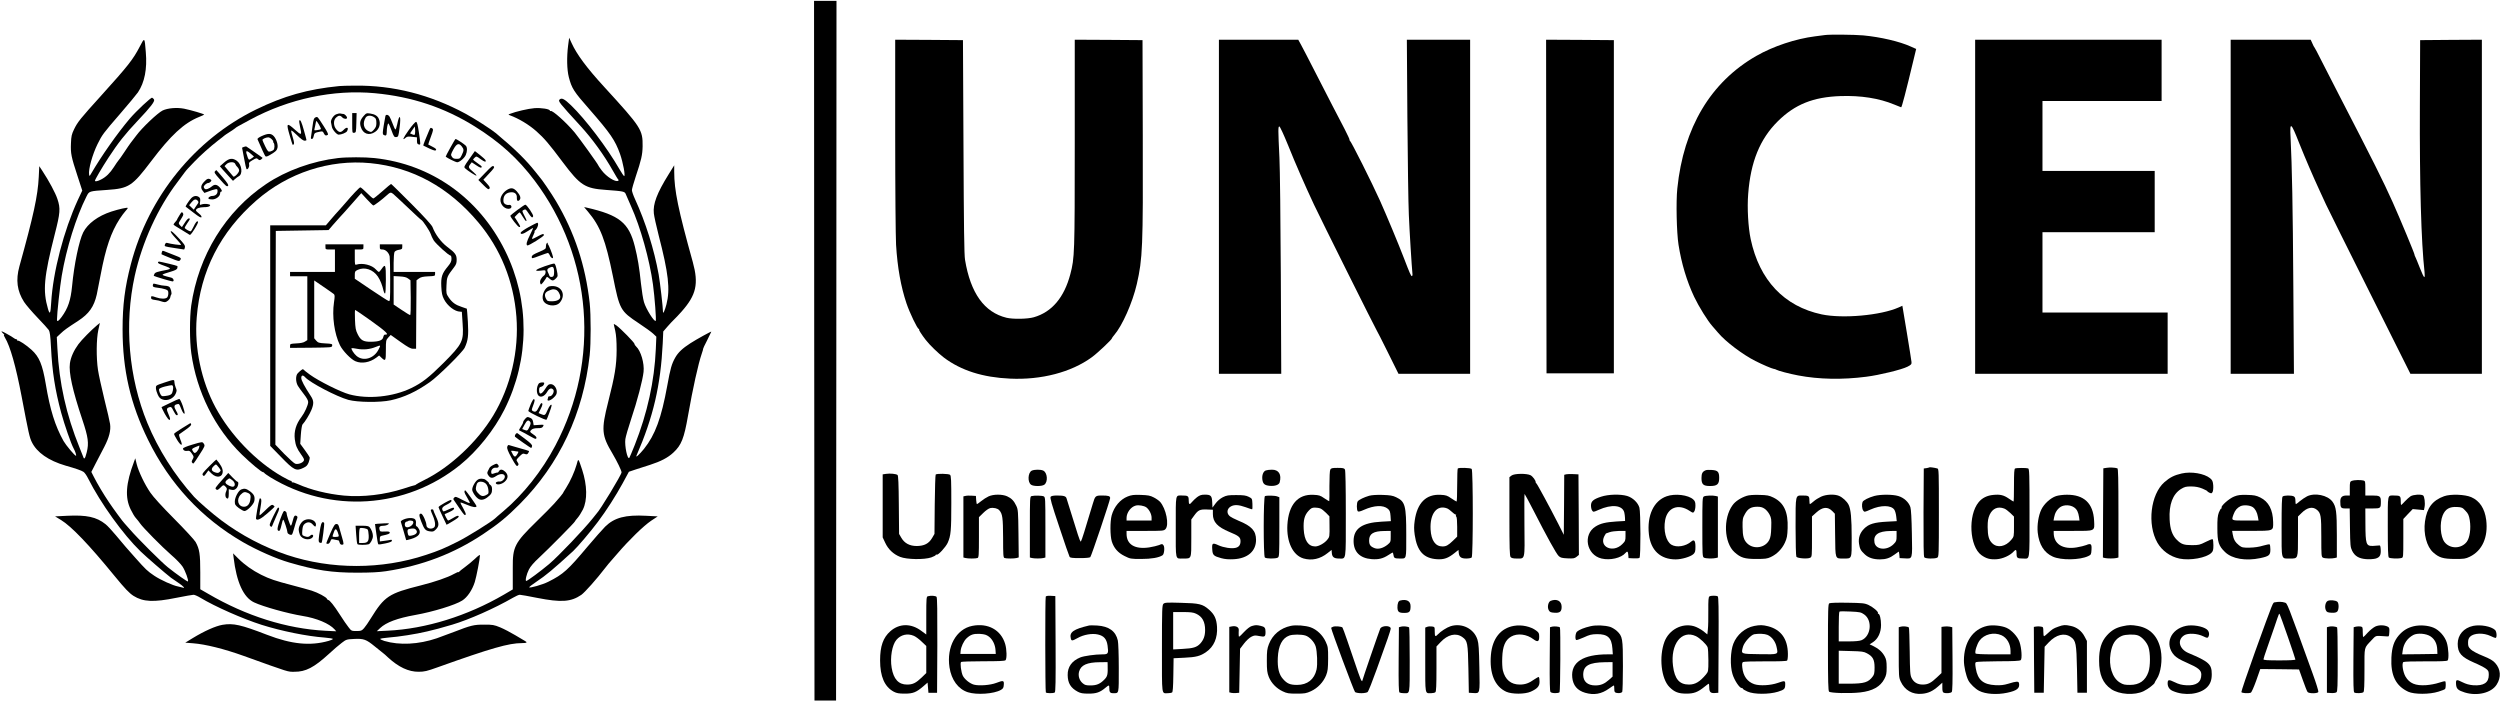 <?xml version="1.0" standalone="no"?>
<!DOCTYPE svg PUBLIC "-//W3C//DTD SVG 20010904//EN"
 "http://www.w3.org/TR/2001/REC-SVG-20010904/DTD/svg10.dtd">
<svg version="1.0" xmlns="http://www.w3.org/2000/svg"
 width="2896pt" height="812pt" viewBox="0 0 2896 812"
 preserveAspectRatio="xMidYMid meet">

<g transform="translate(0,812) scale(0.1,-0.1)"
fill="#000000" stroke="none">
<path d="M9432 4058 l3 -4053 125 0 125 0 3 4053 2 4052 -130 0 -130 0 2
-4052z"/>
<path d="M21140 7714 c-14 -2 -65 -9 -115 -15 -222 -28 -483 -114 -680 -227
-529 -303 -843 -830 -915 -1536 -16 -151 -8 -512 14 -651 35 -221 96 -422 181
-603 55 -115 157 -280 213 -342 16 -19 45 -53 64 -74 87 -104 289 -256 433
-328 85 -43 188 -87 212 -91 10 -1 23 -5 28 -9 21 -13 154 -48 255 -67 241
-46 514 -51 790 -15 151 19 409 82 476 116 43 22 49 29 47 54 -1 16 -26 169
-54 340 l-52 312 -42 -19 c-209 -93 -649 -132 -892 -81 -436 93 -722 396 -823
872 -29 137 -42 362 -29 522 28 373 136 638 343 843 198 196 410 281 726 292
235 8 447 -25 623 -98 40 -16 76 -31 80 -32 7 -2 54 175 144 552 l30 124 -63
28 c-127 58 -349 110 -550 129 -102 9 -387 12 -444 4z"/>
<path d="M6581 7593 c-17 -137 -14 -278 8 -366 34 -130 56 -166 237 -371 246
-282 299 -359 357 -521 34 -97 64 -255 47 -255 -4 0 -30 37 -56 83 -142 247
-391 575 -560 738 -77 74 -108 89 -132 66 -19 -19 -9 -32 244 -308 135 -147
272 -336 375 -519 29 -52 57 -98 62 -101 5 -4 4 -10 -2 -13 -31 -19 -135 46
-190 119 -23 30 -41 57 -41 60 0 10 -221 317 -273 380 -96 115 -259 261 -278
249 -5 -3 -9 -1 -9 4 0 19 -101 35 -179 29 -69 -5 -219 -40 -281 -65 -24 -9
-24 -10 -5 -17 104 -38 221 -108 309 -186 92 -82 145 -144 306 -359 202 -269
256 -303 500 -320 204 -15 217 -18 229 -49 5 -14 33 -77 61 -140 109 -241 214
-616 254 -906 20 -147 40 -414 32 -422 -16 -16 -113 138 -136 217 -11 36 -26
133 -35 215 -19 184 -38 299 -71 430 -69 275 -179 363 -558 450 l-30 6 45 -53
c144 -171 203 -326 289 -748 78 -389 85 -402 300 -545 71 -47 146 -101 166
-120 l37 -35 -6 -143 c-16 -371 -98 -743 -244 -1112 -31 -77 -59 -144 -63
-149 -22 -24 -56 139 -46 217 4 29 34 133 67 232 71 211 134 452 144 547 11
99 -32 245 -86 294 -10 9 -19 23 -19 30 0 15 -160 178 -208 213 -18 12 -32 20
-32 17 0 -2 7 -38 17 -78 11 -51 16 -117 16 -223 -1 -180 -20 -294 -98 -602
-82 -323 -76 -386 51 -599 54 -92 104 -195 104 -216 0 -27 -252 -443 -290
-478 -3 -3 -23 -27 -44 -55 -101 -127 -396 -437 -506 -530 -94 -79 -250 -195
-264 -195 -15 0 3 79 31 133 17 34 57 81 117 136 111 103 416 411 416 421 0 3
14 22 31 41 16 18 44 62 61 96 54 109 50 283 -8 460 -47 141 -44 138 -65 59
-24 -83 -73 -192 -122 -269 -20 -31 -37 -59 -37 -62 -1 -5 -39 -50 -100 -119
-25 -28 -120 -125 -212 -214 -246 -241 -270 -287 -268 -527 1 -77 1 -165 0
-197 l0 -56 -102 -60 c-426 -248 -906 -397 -1348 -418 l-125 -6 38 36 c71 67
201 115 407 152 204 36 465 116 544 167 60 38 116 121 146 215 19 61 60 272
60 310 0 9 -22 -6 -57 -40 -32 -30 -85 -74 -118 -98 -33 -24 -63 -48 -67 -54
-4 -6 -8 -8 -8 -3 0 4 -24 -7 -54 -23 -67 -38 -220 -91 -380 -131 -374 -94
-421 -125 -581 -383 -26 -44 -62 -94 -78 -113 -27 -30 -34 -33 -87 -33 -57 0
-60 1 -92 43 -19 23 -64 89 -101 147 -67 105 -119 170 -136 170 -5 0 -11 6
-14 14 -8 19 -102 70 -177 94 -36 11 -137 39 -225 62 -199 52 -259 72 -360
122 -101 51 -192 115 -267 190 l-58 58 6 -48 c34 -286 114 -462 237 -520 106
-50 391 -129 561 -157 164 -26 311 -88 372 -156 l19 -22 -125 6 c-450 24 -918
171 -1358 428 l-92 53 0 196 c0 212 -9 270 -54 351 -14 25 -125 145 -249 270
-139 140 -242 253 -275 302 -67 97 -137 245 -159 332 l-16 66 -14 -38 c-96
-255 -107 -416 -39 -555 19 -40 47 -87 63 -103 15 -17 36 -43 45 -57 30 -46
258 -277 361 -366 54 -46 113 -107 132 -136 31 -47 73 -162 62 -172 -5 -5
-133 85 -232 164 -74 59 -348 332 -443 442 -31 36 -59 67 -62 70 -13 11 -130
170 -177 241 -63 93 -135 214 -175 293 l-30 59 49 96 c28 53 73 141 102 196
56 109 77 190 66 264 -3 25 -33 154 -66 286 -32 132 -66 285 -74 340 -21 140
-19 359 4 462 l18 82 -31 -25 c-65 -54 -181 -171 -218 -222 -53 -72 -88 -150
-98 -220 -15 -109 29 -310 145 -657 67 -200 76 -269 50 -374 -9 -39 -21 -71
-26 -71 -5 0 -9 1 -9 3 0 2 -22 57 -49 123 -153 377 -236 747 -256 1149 l-7
130 44 41 c43 41 71 61 205 148 124 81 182 163 214 304 6 26 26 129 45 229 59
313 120 492 221 648 22 33 51 73 66 89 15 16 27 32 27 37 0 9 -100 -13 -190
-42 -154 -50 -274 -139 -326 -241 -48 -96 -105 -369 -129 -623 -16 -164 -47
-256 -121 -357 -37 -50 -54 -60 -54 -30 0 68 35 390 55 506 54 320 166 680
286 918 33 65 25 63 241 78 251 17 291 44 509 332 227 300 379 442 555 513 30
12 57 24 59 27 7 6 -153 53 -233 69 -85 16 -188 7 -248 -21 -57 -28 -238 -199
-305 -290 -27 -36 -56 -74 -65 -85 -9 -11 -41 -58 -72 -105 -31 -47 -62 -91
-70 -99 -7 -8 -31 -42 -53 -77 -45 -70 -90 -114 -149 -144 -38 -20 -70 -26
-70 -14 0 13 78 147 157 268 111 170 193 274 336 425 157 166 204 228 191 249
-6 9 -15 17 -22 20 -14 4 -181 -152 -259 -243 -141 -166 -329 -433 -447 -636
-19 -33 -20 -33 -24 -10 -9 59 38 230 98 352 53 107 65 124 261 350 96 111
189 223 207 249 77 115 108 270 91 466 -14 175 -13 174 -70 64 -78 -150 -133
-220 -450 -571 -238 -263 -270 -302 -311 -387 -28 -58 -33 -80 -36 -163 -5
-117 3 -155 75 -375 l56 -172 -51 -108 c-164 -357 -288 -834 -309 -1189 -7
-129 -16 -146 -37 -74 -62 213 -48 369 79 868 63 246 67 296 30 406 -23 70
-97 208 -174 325 l-36 55 -6 -125 c-11 -220 -60 -444 -224 -1035 -44 -159 -27
-286 54 -413 22 -34 92 -115 155 -181 62 -65 122 -130 131 -144 13 -21 19 -65
26 -204 14 -280 47 -491 118 -755 37 -136 115 -361 143 -411 20 -35 36 -87 28
-87 -14 0 -116 122 -144 171 -98 176 -156 361 -206 661 -38 225 -75 314 -164
395 -61 56 -151 115 -160 106 -3 -4 -6 -1 -6 5 0 7 -5 12 -12 12 -6 0 -19 6
-27 13 -9 8 -47 31 -86 52 -49 27 -65 33 -55 19 8 -10 20 -22 25 -26 6 -4 6
-8 2 -8 -5 0 0 -15 11 -32 60 -99 126 -331 192 -678 82 -432 92 -476 118 -530
59 -122 194 -216 392 -274 123 -35 182 -56 207 -72 13 -8 37 -42 54 -77 144
-286 406 -650 608 -845 67 -65 286 -254 352 -305 13 -10 52 -37 86 -59 57 -38
84 -68 49 -55 -8 3 -32 9 -53 13 -58 10 -204 76 -275 124 -82 55 -100 73 -222
210 -111 125 -107 120 -225 261 -44 53 -98 111 -119 127 -105 84 -219 108
-445 97 l-139 -7 69 -42 c120 -73 325 -287 619 -647 122 -149 171 -200 221
-232 112 -70 232 -76 497 -22 96 19 186 35 198 35 13 0 49 -16 80 -35 171
-103 491 -244 708 -313 227 -72 526 -133 733 -148 48 -4 90 -11 93 -15 2 -5
-19 -15 -48 -23 -213 -61 -429 -40 -714 70 -303 117 -391 137 -516 116 -81
-14 -211 -72 -347 -155 l-85 -52 90 -7 c143 -11 358 -64 589 -147 542 -195
505 -183 585 -183 131 -1 227 49 400 207 52 48 119 106 149 128 51 39 56 41
141 45 113 6 142 -5 241 -86 45 -37 88 -71 96 -77 8 -5 35 -29 60 -53 120
-110 236 -165 353 -164 65 0 95 7 220 52 621 222 824 280 976 280 56 0 68 8
35 25 -11 6 -62 36 -113 67 -52 31 -130 72 -173 90 -73 30 -89 32 -185 32
-119 1 -157 -9 -350 -84 -69 -26 -159 -60 -200 -74 -211 -72 -433 -83 -608
-31 -29 9 -50 20 -48 24 3 4 45 11 93 15 121 9 321 40 450 71 97 23 144 35
293 79 194 58 488 188 703 312 32 19 67 34 78 34 11 0 102 -16 201 -36 280
-55 392 -47 512 35 40 28 178 183 276 311 19 25 37 47 40 50 3 3 48 55 100
115 137 160 305 323 392 382 l77 51 -133 7 c-241 13 -369 -21 -476 -126 -30
-30 -121 -133 -202 -229 -230 -274 -282 -322 -456 -409 -66 -34 -222 -78 -222
-64 1 5 37 33 82 63 115 77 186 136 426 355 51 47 203 226 288 340 98 130 207
301 286 445 l73 135 80 27 c44 14 118 39 165 53 124 40 207 83 270 142 93 86
124 163 170 428 55 313 118 599 159 718 11 31 18 57 16 57 -2 0 18 44 46 97
27 54 49 99 49 101 0 6 -174 -90 -242 -134 -92 -59 -143 -107 -177 -168 -40
-71 -56 -126 -91 -321 -69 -379 -140 -572 -270 -735 -54 -66 -100 -108 -87
-78 195 448 280 814 304 1301 l6 137 50 58 c27 31 62 68 77 82 15 14 53 54 85
90 171 193 200 321 130 575 -169 608 -215 830 -215 1045 l0 75 -65 -105 c-135
-217 -183 -344 -171 -452 3 -32 28 -145 55 -251 115 -444 136 -628 91 -803
-18 -69 -40 -118 -40 -88 0 51 -34 343 -50 434 -52 289 -152 608 -274 873 -20
43 -36 90 -36 104 0 14 20 85 44 157 65 194 78 251 80 351 2 192 -15 218 -443
686 -203 221 -321 380 -380 511 l-28 61 -12 -90z"/>
<path d="M10370 6558 c0 -634 5 -1175 10 -1273 16 -265 56 -487 121 -680 36
-107 126 -295 142 -295 5 0 7 -3 4 -7 -6 -5 30 -60 77 -121 45 -58 144 -154
210 -204 199 -150 451 -230 766 -244 363 -17 710 74 948 248 64 46 232 205
232 218 0 4 11 20 25 36 95 109 214 377 264 594 67 294 73 422 69 1715 l-3
1110 -392 3 -393 2 0 -1198 c0 -1281 -2 -1330 -51 -1517 -71 -271 -214 -440
-423 -500 -73 -21 -240 -24 -316 -6 -258 63 -417 284 -481 671 -10 56 -14 394
-18 1310 l-6 1235 -392 3 -393 2 0 -1102z"/>
<path d="M14120 5725 l0 -1935 361 0 361 0 -5 1148 c-3 631 -10 1240 -16 1353
-16 335 -16 364 -1 364 7 0 49 -90 100 -215 91 -227 196 -465 301 -690 76
-162 720 -1453 728 -1460 3 -3 61 -116 128 -252 l123 -248 415 0 415 0 0 1935
0 1935 -367 0 -366 0 6 -897 c4 -494 11 -1004 17 -1133 8 -191 33 -595 42
-685 2 -11 -2 -21 -6 -23 -10 -4 -26 33 -91 203 -66 172 -200 493 -279 670
-95 211 -334 687 -350 697 -6 4 -7 8 -3 8 4 0 -21 55 -56 123 -82 156 -192
369 -347 672 -67 132 -138 268 -157 303 l-34 62 -459 0 -460 0 0 -1935z"/>
<path d="M17912 5728 l3 -1933 390 0 390 0 0 1930 0 1930 -393 3 -392 2 2
-1932z"/>
<path d="M22880 5725 l0 -1935 1115 0 1115 0 0 355 0 355 -725 0 -725 0 0 465
0 465 650 0 650 0 0 355 0 355 -650 0 -650 0 0 405 0 405 690 0 690 0 0 355 0
355 -1080 0 -1080 0 0 -1935z"/>
<path d="M25840 5725 l0 -1935 367 0 366 0 -7 1012 c-6 931 -15 1378 -32 1726
-10 187 3 180 99 -64 76 -190 160 -384 236 -549 21 -44 55 -118 76 -165 22
-47 250 -507 508 -1022 l469 -938 414 0 414 0 0 1935 0 1935 -357 -2 -358 -3
-3 -755 c-4 -911 15 -1584 54 -1932 4 -37 3 -58 -4 -58 -5 0 -28 48 -51 108
-23 59 -46 115 -51 124 -6 10 -10 22 -10 27 0 15 -166 413 -252 606 -115 256
-226 477 -623 1245 -78 151 -173 336 -210 410 -37 74 -70 137 -74 140 -4 3
-15 24 -25 48 l-19 42 -464 0 -463 0 0 -1935z"/>
<path d="M3930 7123 c-366 -36 -643 -115 -965 -272 -709 -347 -1246 -1011
-1449 -1791 -70 -268 -96 -474 -96 -755 0 -470 91 -865 295 -1280 251 -511
619 -907 1099 -1185 167 -96 385 -192 536 -236 312 -91 493 -118 785 -118 156
0 254 5 335 17 419 63 789 204 1130 432 174 116 275 199 420 345 461 464 736
1049 811 1725 15 138 15 467 0 605 -49 436 -175 817 -391 1181 -50 85 -171
262 -190 279 -3 3 -23 28 -44 55 -114 144 -232 260 -461 452 -53 44 -247 169
-351 225 -410 222 -839 331 -1283 326 -80 0 -162 -3 -181 -5z m415 -83 c426
-40 803 -165 1157 -386 288 -180 498 -370 691 -626 669 -889 763 -2079 241
-3068 -156 -296 -371 -567 -604 -763 -47 -40 -91 -77 -97 -84 -42 -39 -318
-211 -428 -266 -162 -81 -219 -105 -370 -155 -514 -171 -1097 -171 -1608 -1
-271 91 -532 228 -763 401 -96 71 -269 221 -316 273 -229 255 -417 553 -541
855 -217 529 -269 1144 -146 1705 86 389 267 787 496 1087 35 46 71 94 80 108
10 14 27 34 38 46 11 11 45 47 76 80 69 72 181 173 274 245 39 29 72 56 75 59
3 3 29 21 58 39 30 19 59 39 66 45 14 13 19 16 175 100 449 242 962 351 1446
306z"/>
<path d="M3892 6795 c-33 -15 -66 -70 -57 -97 2 -7 6 -27 9 -45 4 -32 56 -93
79 -93 32 0 88 23 97 40 24 45 -2 55 -40 15 -31 -33 -53 -32 -84 6 -35 41 -36
106 -3 137 29 27 49 28 71 3 19 -21 56 -24 56 -5 0 16 -28 44 -43 44 -7 0 -21
2 -32 5 -11 3 -35 -2 -53 -10z"/>
<path d="M4080 6694 c0 -114 0 -115 23 -112 21 3 22 7 25 116 l3 112 -26 0
-25 0 0 -116z"/>
<path d="M4212 6776 c-39 -45 -48 -77 -33 -125 24 -82 96 -107 166 -59 51 34
68 97 43 152 -15 34 -46 53 -100 61 -42 6 -46 5 -76 -29z m111 -7 c31 -17 37
-28 37 -76 0 -33 -7 -50 -29 -75 -27 -30 -30 -31 -60 -18 -59 24 -74 95 -35
158 16 24 52 29 87 11z"/>
<path d="M4465 6778 c-2 -7 -11 -58 -20 -112 -13 -81 -14 -101 -3 -107 27 -18
38 -9 38 30 0 47 10 101 19 101 4 0 20 -36 36 -80 27 -74 32 -80 55 -78 24 3
26 8 39 110 19 142 -2 169 -28 37 -7 -33 -16 -59 -20 -59 -5 0 -19 28 -31 63
-13 34 -29 72 -37 85 -15 24 -41 29 -48 10z"/>
<path d="M3654 6760 c-17 -7 -23 -22 -33 -97 -6 -48 -14 -103 -17 -120 -5 -25
-3 -33 9 -33 9 0 17 13 21 34 7 35 12 39 73 51 29 6 34 3 44 -19 13 -27 25
-31 46 -18 9 6 -5 35 -48 102 -74 115 -69 110 -95 100z m42 -85 c14 -25 24
-48 21 -51 -2 -3 -21 -8 -42 -11 -33 -5 -37 -4 -32 13 3 10 8 36 12 57 3 20 8
37 10 37 2 0 16 -20 31 -45z"/>
<path d="M3467 6723 c-3 -5 1 -37 9 -72 23 -100 18 -103 -60 -33 -95 86 -103
77 -60 -67 36 -123 33 -116 46 -103 8 8 5 30 -11 82 -13 39 -20 74 -17 78 4 3
35 -22 69 -56 39 -39 71 -62 85 -62 12 0 22 3 22 8 0 4 -13 54 -29 110 -28
101 -43 133 -54 115z"/>
<path d="M4733 6610 c-65 -91 -79 -126 -32 -84 15 13 30 15 74 9 l55 -6 0 -39
c0 -29 4 -39 20 -43 24 -6 24 -9 2 143 -13 85 -21 116 -32 118 -9 1 -43 -36
-87 -98z m75 -34 c-3 -22 -5 -23 -31 -13 l-27 12 27 40 28 40 3 -27 c2 -16 2
-39 0 -52z"/>
<path d="M4973 6613 c-35 -80 -73 -177 -70 -179 2 -2 34 -17 72 -35 54 -24 70
-28 76 -17 6 9 -5 20 -39 37 -26 13 -49 25 -51 27 -1 1 12 42 30 89 27 72 30
88 18 96 -21 13 -23 12 -36 -18z"/>
<path d="M3032 6544 c-33 -15 -52 -29 -49 -37 40 -93 82 -185 90 -195 8 -10
20 -7 56 14 62 36 78 51 85 80 9 35 -10 98 -40 134 -32 37 -67 38 -142 4z
m118 -39 c13 -14 20 -25 15 -25 -5 0 -4 -5 3 -12 16 -16 15 -73 -1 -86 -6 -6
-23 -13 -37 -17 -23 -5 -28 0 -58 60 -17 36 -32 69 -32 74 0 11 40 29 66 30
11 1 31 -10 44 -24z"/>
<path d="M5216 6408 c-31 -56 -55 -102 -53 -103 18 -16 118 -65 132 -65 28 0
86 49 101 86 17 41 18 84 1 105 -12 15 -108 79 -120 79 -3 0 -30 -46 -61 -102z
m133 16 c26 -33 26 -47 0 -101 -19 -40 -24 -43 -60 -43 -30 0 -42 5 -54 24
-15 22 -14 27 17 85 38 69 63 78 97 35z"/>
<path d="M2824 6418 l-20 -9 23 -121 c12 -67 25 -123 28 -126 13 -13 36 24 31
49 -5 24 0 31 40 54 42 25 47 25 63 11 15 -14 20 -14 37 -2 10 8 17 16 14 19
-6 6 -172 121 -185 129 -5 3 -19 1 -31 -4z m82 -80 l36 -32 -24 -18 c-31 -23
-37 -23 -48 7 -31 82 -22 94 36 43z"/>
<path d="M5436 6278 c-61 -86 -64 -93 -48 -108 31 -29 126 -90 131 -84 4 3
-15 24 -41 46 -53 44 -56 52 -30 86 l17 22 51 -34 c47 -32 64 -36 64 -16 0 4
-22 22 -50 41 -27 19 -50 37 -50 40 0 3 9 14 20 24 18 17 21 16 68 -19 47 -34
66 -38 56 -11 -3 7 -32 34 -64 59 l-59 46 -65 -92z"/>
<path d="M3916 6289 c-293 -34 -603 -145 -833 -301 -470 -315 -785 -828 -868
-1409 -19 -138 -19 -408 1 -550 62 -448 272 -868 586 -1175 105 -102 228 -204
246 -204 6 0 12 -4 14 -9 2 -5 33 -27 70 -50 693 -422 1569 -365 2198 143 198
160 396 407 514 643 293 585 295 1259 6 1841 -303 610 -854 1000 -1512 1071
-110 12 -319 12 -422 0z m375 -59 c487 -48 907 -278 1249 -685 259 -308 410
-682 442 -1092 31 -396 -66 -810 -268 -1146 -183 -303 -497 -598 -794 -745
-52 -26 -98 -51 -101 -55 -3 -5 -10 -8 -15 -8 -5 0 -63 -17 -129 -39 -220 -71
-473 -101 -689 -81 -192 18 -388 67 -533 132 -34 15 -64 25 -67 22 -3 -4 -6
-1 -6 5 0 7 -5 12 -11 12 -7 0 -52 23 -102 51 -302 173 -598 480 -770 799
-165 306 -247 693 -218 1043 43 539 273 989 690 1354 367 321 850 479 1322
433z"/>
<path d="M4430 5905 c-52 -46 -100 -84 -105 -84 -6 -1 -40 28 -75 64 -35 36
-70 65 -76 65 -10 0 -93 -87 -175 -184 -13 -15 -43 -49 -66 -75 -24 -25 -69
-76 -100 -113 l-58 -68 -322 0 -323 0 0 -1277 0 -1278 124 -127 c152 -157 177
-169 262 -127 34 16 46 29 60 64 9 24 14 51 11 58 -3 8 -29 46 -57 85 l-52 71
7 106 c4 58 13 111 19 118 28 28 82 116 103 167 30 73 29 108 -6 161 -75 114
-111 183 -111 210 0 34 19 38 45 9 58 -64 364 -224 500 -262 107 -29 367 -32
491 -5 155 34 295 99 454 211 97 68 378 346 403 398 39 83 46 140 37 299 -5
83 -11 152 -12 153 -2 1 -28 9 -58 20 -74 24 -111 51 -150 107 -31 46 -32 49
-28 141 4 99 6 105 88 212 24 31 30 49 30 86 0 58 -16 80 -110 151 -71 54
-138 144 -170 229 -9 23 -93 116 -244 268 -127 127 -233 232 -236 231 -3 0
-48 -38 -100 -84z m122 -29 c10 -7 85 -78 169 -157 83 -79 155 -146 160 -147
16 -6 96 -126 108 -162 6 -19 21 -52 34 -73 25 -41 174 -176 195 -177 7 0 12
-14 12 -38 0 -29 -9 -48 -41 -87 -69 -83 -82 -123 -77 -234 4 -77 10 -106 31
-147 39 -77 126 -144 187 -144 11 0 20 -1 20 -2 1 -2 5 -63 9 -137 14 -204 0
-233 -223 -457 -166 -166 -249 -230 -371 -289 -213 -103 -501 -132 -719 -73
-100 27 -354 154 -456 228 -41 30 -76 58 -78 62 -3 7 -31 -13 -63 -46 -26 -27
-25 -101 2 -146 12 -19 43 -63 70 -97 32 -41 49 -72 49 -90 0 -34 -41 -125
-78 -173 -63 -82 -88 -168 -77 -258 9 -72 24 -108 74 -178 33 -46 38 -59 29
-73 -16 -26 -70 -43 -99 -32 -13 5 -70 56 -127 114 l-102 106 2 1238 3 1238
306 5 305 5 47 55 c26 30 62 71 80 90 19 19 83 91 143 159 l109 124 66 -72
c36 -39 69 -71 74 -71 11 0 102 69 151 114 43 39 51 42 76 22z"/>
<path d="M3770 5260 c0 -30 1 -30 55 -30 l55 0 0 -130 0 -130 -260 0 -260 0 0
-25 0 -25 100 0 100 0 0 -370 0 -370 -27 -17 c-17 -12 -52 -19 -100 -21 -69
-4 -73 -5 -73 -28 l0 -24 243 2 c238 3 242 3 245 24 3 20 -2 22 -79 26 -74 4
-85 8 -106 32 l-23 27 0 335 0 335 107 -73 c59 -40 114 -79 121 -85 11 -10 11
-28 1 -95 -24 -163 4 -363 69 -497 31 -64 128 -165 180 -186 72 -31 166 -14
240 41 l34 26 27 -26 c47 -45 51 -37 51 88 0 112 1 116 28 146 l28 30 112 -80
c89 -63 120 -80 147 -80 l35 0 2 396 3 397 28 21 c22 16 47 22 108 25 76 3 79
4 79 27 l0 24 -240 0 -240 0 0 106 c0 58 5 114 10 125 7 11 26 21 50 25 36 6
40 10 40 35 l0 29 -130 0 -130 0 0 -30 c0 -27 3 -30 30 -30 37 0 75 -37 84
-81 3 -18 6 -142 6 -276 0 -229 -1 -245 -17 -240 -10 2 -102 62 -205 131
l-188 127 0 43 c0 40 3 45 34 60 79 37 177 5 233 -77 29 -43 52 -102 67 -169
4 -16 11 -28 16 -28 6 0 10 62 10 160 0 175 -5 189 -49 125 -13 -19 -27 -35
-32 -35 -5 0 -21 13 -35 29 -45 51 -154 78 -224 56 -19 -6 -20 -1 -20 84 l0
91 50 0 c49 0 50 1 50 30 l0 30 -220 0 -220 0 0 -30z m957 -366 l28 -21 3
-202 c1 -118 -1 -201 -7 -201 -5 0 -50 27 -100 61 l-91 61 0 165 0 165 70 -4
c50 -3 77 -9 97 -24z m-422 -495 c169 -121 208 -159 157 -155 -11 1 -18 -9
-22 -28 -7 -38 -50 -54 -143 -55 -88 -1 -119 17 -154 88 -23 46 -27 70 -31
168 -3 62 -1 113 2 113 4 0 90 -59 191 -131z m80 -328 c-53 -105 -176 -141
-255 -74 -31 26 -66 81 -57 90 3 2 32 -1 66 -8 69 -13 145 -6 211 21 63 25 63
25 35 -29z"/>
<path d="M2596 6237 l-49 -43 34 -40 c19 -21 53 -59 76 -84 l42 -45 23 21 c13
12 33 26 44 32 49 25 36 134 -20 177 -50 38 -91 34 -150 -18z m129 -16 c3 -10
14 -26 25 -36 11 -10 20 -28 20 -40 0 -26 -56 -83 -68 -69 -5 5 -29 34 -55 65
l-46 55 22 22 c28 29 93 31 102 3z"/>
<path d="M5623 6120 l-82 -85 58 -58 c49 -49 60 -55 70 -43 10 12 5 23 -29 60
l-41 44 67 72 c56 59 65 73 53 83 -12 11 -28 -2 -96 -73z"/>
<path d="M2490 6135 c-10 -12 -2 -26 49 -83 79 -90 89 -98 103 -84 8 8 -8 34
-62 97 -40 47 -73 85 -75 85 -1 0 -8 -7 -15 -15z"/>
<path d="M2364 6014 c-38 -40 -43 -71 -15 -105 l19 -24 49 18 c26 11 60 21 76
24 24 5 27 2 27 -22 0 -33 -24 -54 -61 -55 -27 0 -54 -22 -42 -33 3 -4 23 -7
43 -7 43 0 90 37 90 70 0 11 5 20 10 20 18 0 10 23 -17 52 -31 32 -58 35 -87
10 -34 -29 -72 -42 -85 -29 -6 6 -11 16 -11 22 0 16 33 45 52 45 9 0 21 7 29
16 10 13 10 17 -2 25 -25 15 -41 10 -75 -27z"/>
<path d="M5874 5921 c-43 -26 -76 -75 -77 -115 -2 -62 59 -118 111 -102 29 10
17 49 -13 42 -12 -3 -31 2 -44 10 -18 13 -21 24 -19 56 4 50 37 79 92 81 43 1
67 -24 63 -67 -2 -33 14 -44 33 -21 17 21 6 54 -33 98 -39 42 -66 46 -113 18z"/>
<path d="M2214 5823 c-27 -30 -68 -93 -63 -97 2 -1 43 -33 90 -69 66 -51 88
-63 93 -52 3 9 -8 24 -29 41 -19 14 -35 31 -35 37 0 21 37 36 91 37 37 0 61 5
69 14 9 12 5 16 -26 22 -21 4 -50 2 -65 -3 -27 -10 -27 -10 -21 30 4 31 1 43
-13 54 -29 21 -64 15 -91 -14z m77 -29 c10 -12 10 -19 1 -32 -7 -10 -20 -29
-30 -44 l-17 -27 -27 26 -27 26 27 33 c29 37 52 43 73 18z"/>
<path d="M5995 5689 c-44 -33 -81 -63 -83 -67 -4 -14 88 -132 103 -132 14 0
14 3 1 28 -8 15 -24 40 -35 57 l-20 30 26 27 c15 16 29 28 33 28 3 0 19 -22
35 -50 17 -27 33 -50 38 -50 11 0 9 7 -18 60 -30 59 -30 57 -5 70 17 9 24 4
52 -40 35 -52 45 -59 54 -35 6 16 -74 135 -91 134 -5 0 -46 -27 -90 -60z"/>
<path d="M2078 5625 c-16 -25 -28 -48 -28 -51 0 -3 -9 -14 -20 -26 -11 -12
-20 -25 -20 -29 0 -4 35 -28 78 -52 42 -25 86 -52 97 -60 19 -15 22 -12 68 59
26 41 45 80 41 85 -9 16 -28 -5 -54 -61 -13 -27 -27 -50 -32 -50 -17 0 -68 31
-68 41 0 6 14 30 30 54 34 49 36 55 16 55 -8 0 -29 -23 -46 -51 l-33 -50 -21
20 c-16 17 -18 25 -10 39 5 9 20 33 32 53 18 29 19 39 9 53 -11 14 -15 11 -39
-29z"/>
<path d="M6125 5490 c-49 -27 -91 -56 -93 -64 -6 -26 29 -19 85 19 29 19 55
35 58 35 3 0 -13 -36 -35 -80 -39 -77 -48 -114 -32 -123 12 -8 192 104 192
119 0 21 -14 17 -76 -17 -30 -17 -57 -29 -60 -26 -3 3 4 23 16 46 11 23 17 41
13 41 -5 0 -3 4 2 8 33 23 53 94 26 91 -3 0 -46 -22 -96 -49z"/>
<path d="M1978 5440 c-3 -9 20 -41 60 -83 35 -37 62 -70 59 -73 -6 -6 -121 10
-160 22 -12 4 -20 -2 -26 -18 -8 -23 -7 -23 103 -40 61 -10 114 -17 117 -18 4
0 9 11 11 25 4 21 -9 41 -77 112 -57 61 -83 83 -87 73z"/>
<path d="M6334 5302 c-6 -4 -10 -20 -10 -37 1 -27 -4 -31 -81 -64 -67 -29 -83
-39 -83 -57 0 -21 2 -21 88 12 48 18 92 33 98 34 6 0 17 -13 24 -30 12 -29 40
-43 36 -17 -5 31 -52 147 -59 147 -4 0 -5 5 -2 10 7 12 4 12 -11 2z"/>
<path d="M1875 5199 c-4 -11 -5 -22 -3 -25 3 -2 49 -22 104 -44 92 -38 100
-39 111 -23 17 22 11 27 -67 57 -36 13 -82 31 -102 40 -35 15 -37 15 -43 -5z"/>
<path d="M1830 5080 c0 -11 13 -17 93 -46 55 -20 59 -30 15 -39 -120 -23 -140
-30 -149 -48 -6 -10 -9 -21 -6 -23 6 -6 200 -64 215 -64 25 0 12 38 -15 44
-81 20 -103 28 -99 35 3 5 41 19 85 31 61 18 81 28 85 44 3 11 3 22 1 24 -5 6
-195 51 -212 52 -7 0 -13 -5 -13 -10z"/>
<path d="M6311 5036 c-112 -39 -133 -61 -47 -51 55 7 56 7 56 -18 0 -14 -8
-32 -18 -39 -33 -24 -53 -63 -44 -88 8 -22 9 -21 39 16 16 22 32 45 34 52 3 8
13 4 31 -13 34 -31 48 -31 78 0 24 25 24 26 9 98 -10 48 -19 72 -29 74 -8 1
-58 -13 -109 -31z m105 -30 c3 -13 4 -38 2 -57 -2 -26 -8 -35 -26 -37 -14 -2
-24 3 -28 15 -3 10 -10 26 -15 35 -15 28 -11 44 14 56 34 17 46 14 53 -12z"/>
<path d="M1776 4833 c-3 -4 -6 -14 -6 -23 0 -13 12 -18 55 -23 30 -3 70 -11
90 -18 31 -11 35 -17 35 -47 0 -18 -6 -40 -14 -48 -19 -18 -72 -18 -126 1 -55
19 -60 19 -60 -4 0 -16 9 -21 48 -26 26 -3 57 -10 70 -16 13 -5 31 -9 41 -9
24 0 60 32 64 58 2 12 6 25 10 29 12 11 -5 77 -22 90 -9 7 -32 13 -51 13 -19
0 -56 7 -82 14 -25 8 -49 12 -52 9z"/>
<path d="M6364 4803 c-51 -10 -94 -105 -73 -160 25 -67 148 -84 195 -27 81 99
7 212 -122 187z m74 -39 c25 -7 52 -51 52 -83 0 -31 -38 -51 -97 -51 -49 0
-54 2 -69 31 -22 44 -12 74 33 92 43 18 50 19 81 11z"/>
<path d="M1900 3687 c-95 -32 -95 -32 -94 -65 1 -18 11 -52 22 -75 16 -34 28
-46 59 -56 55 -18 123 13 147 66 15 35 16 41 1 75 -8 21 -15 49 -15 63 0 31
-3 31 -120 -8z m103 -41 c8 -20 -3 -77 -17 -90 -14 -13 -30 -18 -78 -24 -35
-4 -39 -1 -54 31 -9 19 -14 42 -11 50 3 8 33 21 69 30 83 19 85 19 91 3z"/>
<path d="M6242 3678 c-29 -38 -31 -113 -4 -141 27 -26 71 -7 100 43 24 42 50
51 71 26 17 -20 -12 -76 -39 -76 -11 0 -20 -4 -20 -9 0 -5 -3 -16 -6 -25 -11
-29 33 -18 70 18 27 25 36 42 36 66 0 46 -34 90 -70 90 -25 0 -35 -9 -65 -56
-42 -65 -70 -71 -70 -14 0 28 4 35 24 40 13 3 28 15 32 28 7 19 5 22 -20 22
-16 0 -33 -6 -39 -12z"/>
<path d="M1970 3452 c-52 -25 -97 -47 -99 -48 -1 -2 16 -37 38 -78 28 -49 47
-73 55 -70 11 4 8 18 -12 65 -26 61 -25 71 14 83 17 5 24 -2 44 -44 13 -27 29
-50 37 -50 18 0 16 14 -7 52 -27 45 -25 66 5 74 31 8 28 12 57 -58 14 -35 28
-54 35 -50 13 9 -44 172 -61 171 -6 0 -54 -21 -106 -47z"/>
<path d="M6147 3435 c-15 -36 -27 -70 -27 -75 0 -14 203 -112 211 -102 8 9 59
150 59 163 0 27 -24 2 -47 -51 -27 -63 -32 -66 -76 -47 l-28 12 25 49 c23 46
26 66 7 66 -4 0 -18 -22 -31 -50 -23 -50 -40 -59 -70 -40 -13 8 -12 15 4 57
22 58 24 75 10 80 -5 2 -22 -26 -37 -62z"/>
<path d="M6082 3267 c-12 -13 -22 -30 -22 -38 0 -8 -12 -32 -26 -52 -14 -21
-24 -40 -22 -41 1 -1 28 -15 58 -30 30 -16 74 -40 96 -53 36 -20 43 -21 48 -8
3 10 -8 24 -34 41 -45 30 -47 35 -22 57 12 11 36 17 70 17 42 0 53 4 63 21 11
21 10 21 -49 17 l-60 -4 -6 36 c-4 26 -13 40 -31 48 -35 16 -38 15 -63 -11z
m58 -32 c10 -13 9 -23 -5 -56 -23 -49 -27 -52 -60 -39 l-26 10 27 50 c28 52
43 60 64 35z"/>
<path d="M2113 3162 c-51 -31 -94 -61 -96 -67 -3 -5 14 -38 36 -73 48 -76 70
-71 36 7 -12 30 -18 55 -13 60 5 4 39 29 76 54 46 32 65 52 62 62 -4 8 -7 15
-8 14 0 0 -43 -26 -93 -57z"/>
<path d="M5971 3088 c-7 -11 -9 -24 -4 -28 14 -14 181 -130 186 -130 3 0 7 9
10 20 4 16 -11 33 -76 82 -45 34 -87 65 -92 69 -6 5 -16 -1 -24 -13z"/>
<path d="M2223 2968 c-57 -17 -103 -36 -103 -43 0 -21 23 -34 50 -28 24 4 32
-1 53 -32 24 -35 24 -38 9 -65 -13 -23 -14 -32 -5 -41 15 -15 8 -24 85 96 61
94 64 102 50 123 -18 27 -15 27 -139 -10z m83 -34 c-9 -33 -41 -68 -55 -60 -6
4 -16 16 -21 27 -10 17 -6 22 32 39 24 10 45 19 47 19 2 1 0 -11 -3 -25z"/>
<path d="M5876 2944 c-5 -19 7 -50 50 -129 50 -89 60 -101 72 -89 12 13 12 18
-3 41 -17 25 -17 26 22 65 34 34 42 38 64 29 21 -7 28 -5 38 11 7 11 11 22 8
24 -2 2 -53 18 -113 34 -60 17 -114 32 -121 35 -6 2 -14 -8 -17 -21z m121 -54
c11 0 11 -6 -4 -30 -26 -45 -37 -40 -72 34 -2 5 11 6 29 3 18 -4 39 -7 47 -7z"/>
<path d="M2420 2715 c-72 -73 -82 -86 -70 -100 11 -14 16 -12 38 20 l26 36 36
-36 c60 -58 130 -45 130 25 0 35 -25 81 -74 137 -1 1 -40 -35 -86 -82z m115
-10 c25 -32 26 -36 10 -51 -12 -13 -23 -15 -47 -8 -47 14 -57 38 -28 69 13 14
27 25 31 25 4 0 20 -16 34 -35z"/>
<path d="M5711 2732 c-19 -9 -37 -24 -41 -32 -4 -8 -12 -25 -19 -38 -9 -18 -8
-27 5 -47 24 -36 47 -39 90 -10 48 32 97 31 102 -2 4 -28 -33 -65 -61 -61 -26
3 -50 -10 -42 -23 13 -21 70 -9 103 22 40 38 42 76 6 113 -31 30 -59 34 -73 9
-5 -10 -13 -17 -18 -17 -4 1 -18 -2 -31 -7 -35 -14 -42 -11 -42 15 0 29 26 52
55 48 28 -4 41 14 25 33 -15 18 -17 18 -59 -3z"/>
<path d="M2586 2575 c-96 -108 -98 -111 -81 -125 12 -10 20 -6 46 19 36 37 40
37 64 11 15 -17 16 -24 7 -46 -16 -33 -15 -69 1 -83 20 -16 27 -3 27 52 l0 50
32 -7 c24 -5 37 -1 55 16 23 21 33 78 13 78 -5 0 -31 23 -58 51 l-48 50 -58
-66z m104 -17 c33 -24 40 -65 14 -75 -20 -8 -83 22 -91 43 -4 11 2 23 18 35
30 23 24 23 59 -3z"/>
<path d="M5539 2566 c-29 -14 -69 -82 -69 -117 0 -26 34 -80 67 -104 28 -22
65 -18 104 10 48 36 59 53 59 96 0 28 -6 42 -22 53 -12 9 -19 16 -14 16 13 0
-43 50 -57 51 -7 0 -19 2 -28 4 -9 1 -27 -2 -40 -9z m90 -50 c15 -15 25 -42
28 -69 5 -43 4 -46 -26 -62 -39 -20 -62 -13 -97 27 -21 25 -25 39 -20 66 3 19
10 40 17 48 19 23 72 17 98 -10z"/>
<path d="M2794 2450 c-32 -13 -74 -92 -74 -139 0 -36 5 -44 46 -76 26 -19 55
-35 66 -35 30 0 107 77 114 116 9 51 -2 76 -49 112 -45 33 -66 37 -103 22z
m80 -41 c29 -14 34 -30 25 -82 -8 -49 -35 -77 -72 -77 -70 0 -93 85 -38 141
32 32 47 35 85 18z"/>
<path d="M5380 2423 c0 -10 16 -43 35 -73 19 -30 30 -56 26 -58 -5 -2 -44 16
-86 38 -70 37 -79 40 -93 26 -13 -13 -13 -18 -1 -34 8 -11 36 -52 62 -91 53
-77 62 -87 72 -71 4 6 -10 38 -29 72 -20 33 -34 63 -32 66 3 3 38 -9 79 -27
62 -27 107 -33 107 -15 0 12 -123 184 -131 184 -5 0 -9 -8 -9 -17z"/>
<path d="M3006 2339 c-13 -38 -45 -222 -40 -230 13 -22 52 -4 130 63 46 39 84
75 84 79 0 5 -8 12 -17 18 -15 8 -30 -2 -85 -56 -37 -37 -69 -65 -72 -62 -2 2
3 44 12 92 11 65 12 91 4 99 -8 8 -13 8 -16 -3z"/>
<path d="M5148 2293 c-38 -21 -68 -42 -68 -48 0 -5 21 -54 47 -107 l46 -97 46
26 c81 47 103 65 92 76 -6 6 -26 -1 -60 -22 -28 -17 -55 -31 -59 -31 -8 0 -45
70 -40 75 2 2 27 13 56 25 28 12 52 29 52 36 0 19 -10 18 -72 -11 -52 -24 -53
-24 -62 -5 -12 25 3 43 60 70 24 12 44 28 44 36 0 20 -7 18 -82 -23z"/>
<path d="M3165 2139 c-43 -89 -47 -102 -33 -115 13 -13 17 -10 33 33 10 26 31
75 46 107 26 55 29 76 10 76 -4 0 -29 -45 -56 -101z"/>
<path d="M4990 2210 c0 -5 11 -35 25 -66 14 -31 25 -73 25 -94 0 -30 -5 -39
-25 -48 -33 -15 -75 3 -75 32 0 39 -44 136 -62 136 -26 0 -26 -20 1 -90 36
-93 49 -107 98 -115 39 -6 46 -4 73 23 38 39 38 68 0 149 -16 34 -30 68 -30
73 0 6 -7 10 -15 10 -8 0 -15 -4 -15 -10z"/>
<path d="M3246 2104 c-37 -102 -40 -134 -13 -134 9 0 18 24 27 65 7 36 17 65
21 65 8 0 49 -125 49 -148 0 -17 40 -36 52 -24 5 5 17 40 27 78 10 38 24 82
30 98 9 23 9 31 -1 38 -23 14 -33 3 -47 -55 -7 -31 -17 -57 -22 -57 -8 0 -49
120 -49 146 0 7 -8 18 -18 23 -15 8 -22 -4 -56 -95z"/>
<path d="M4677 2103 c-21 -8 -36 -21 -34 -27 2 -6 17 -56 33 -111 15 -55 29
-101 29 -102 1 -2 26 4 56 13 87 26 118 63 94 112 -9 17 -21 32 -29 35 -8 3
-11 16 -8 36 3 19 -2 36 -11 46 -20 19 -81 19 -130 -2z m108 -23 c18 -29 -44
-80 -80 -66 -23 9 -20 59 3 63 8 1 16 4 20 7 9 10 50 7 57 -4z m31 -94 c29
-30 9 -59 -48 -70 -31 -6 -36 -4 -42 16 -11 41 -7 57 17 61 43 8 59 7 73 -7z"/>
<path d="M3524 2093 c-34 -17 -64 -68 -64 -109 0 -13 6 -40 14 -59 22 -53 112
-71 147 -29 19 23 -5 42 -26 20 -19 -19 -33 -20 -71 -6 -25 10 -26 13 -22 67
4 43 10 61 28 75 31 25 66 23 92 -7 27 -31 38 -32 38 -2 0 51 -79 80 -136 50z"/>
<path d="M3711 2008 c-24 -142 -25 -167 -7 -174 9 -4 19 -4 21 -2 9 8 35 219
30 229 -17 26 -34 5 -44 -53z"/>
<path d="M4375 2053 l-31 -4 16 -114 c8 -62 18 -116 22 -120 4 -4 41 0 82 10
53 11 76 21 76 31 0 10 -6 14 -17 10 -10 -2 -42 -8 -70 -11 l-53 -7 0 31 c0
25 5 32 28 36 70 15 87 22 87 35 0 12 -12 14 -56 13 -54 -3 -57 -2 -63 24 -8
31 5 43 50 43 16 0 39 7 50 15 17 13 14 14 -36 13 -30 -1 -69 -3 -85 -5z"/>
<path d="M3827 1943 c-26 -60 -47 -111 -47 -115 0 -5 8 -8 18 -8 10 0 22 12
29 29 10 28 12 29 49 20 22 -4 42 -9 45 -9 4 0 10 -11 13 -25 4 -16 13 -25 26
-25 25 0 25 7 1 89 -11 36 -25 85 -31 109 -9 33 -15 42 -33 42 -18 0 -30 -17
-70 -107z m86 10 c8 -21 13 -41 10 -45 -2 -5 -20 -8 -39 -8 -32 0 -35 2 -28
23 25 79 35 85 57 30z"/>
<path d="M4126 1928 c3 -57 10 -107 15 -112 9 -10 98 -10 129 -1 21 7 50 61
50 95 0 32 -16 76 -38 103 -12 13 -31 17 -89 17 l-74 0 7 -102z m133 58 c5 -6
11 -37 12 -68 3 -69 -12 -88 -70 -88 l-41 0 0 84 c0 53 4 86 11 88 20 7 78 -4
88 -16z"/>
<path d="M22349 2706 c-2 -3 -18 -6 -34 -9 l-30 -4 -3 -508 c-1 -367 1 -512 9
-521 14 -17 121 -19 150 -4 18 10 19 27 19 520 0 476 -1 509 -17 513 -35 10
-90 17 -94 13z"/>
<path d="M24405 2701 l-40 -6 -3 -516 -2 -517 22 -6 c29 -7 106 -7 136 0 l22
6 0 514 c0 403 -3 515 -12 519 -30 9 -86 12 -123 6z"/>
<path d="M15410 2680 c-6 -12 -10 -87 -10 -191 1 -94 0 -172 -2 -174 -2 -2
-28 13 -57 33 -47 33 -61 37 -125 40 -182 10 -289 -114 -303 -348 -11 -196 63
-352 186 -389 97 -28 194 -7 281 63 l45 36 3 -37 c4 -46 25 -62 80 -63 89 0
82 -44 82 516 0 322 -4 502 -10 515 -9 16 -22 19 -85 19 -64 0 -76 -3 -85 -20z
m-115 -450 c14 -5 43 -28 65 -50 l40 -41 1 -92 c2 -144 2 -146 -28 -182 -33
-39 -97 -75 -137 -75 -81 0 -127 69 -134 200 -5 106 9 160 55 211 29 32 42 39
74 39 21 0 49 -4 64 -10z"/>
<path d="M16887 2693 c-4 -3 -7 -91 -7 -195 0 -103 -3 -188 -7 -188 -3 0 -31
17 -61 37 -47 33 -63 38 -123 41 -169 10 -272 -93 -301 -299 -9 -63 -9 -101 0
-165 28 -189 104 -272 258 -282 82 -5 129 12 204 72 l45 36 3 -33 c5 -50 27
-67 87 -67 28 0 56 5 63 12 17 17 17 1009 0 1026 -13 13 -149 17 -161 5z
m-124 -462 c13 -5 40 -25 60 -44 20 -19 40 -31 43 -28 4 3 4 1 0 -6 -3 -6 -2
-14 4 -18 6 -4 10 -53 10 -118 l0 -113 -47 -46 c-57 -55 -81 -68 -123 -68 -82
0 -131 69 -138 196 -10 183 73 290 191 245z"/>
<path d="M23343 2693 c-10 -3 -13 -52 -13 -194 0 -104 -2 -189 -5 -189 -3 0
-28 16 -56 35 -58 40 -99 50 -178 42 -71 -6 -130 -35 -170 -84 -126 -152 -107
-513 31 -613 57 -41 101 -53 178 -48 70 5 154 43 195 88 27 30 35 25 35 -24 0
-50 8 -56 75 -56 82 0 75 -49 75 525 0 458 -2 514 -16 519 -18 7 -133 7 -151
-1z m-126 -464 c15 -5 47 -29 71 -52 l42 -41 0 -116 c0 -114 0 -116 -31 -153
-66 -80 -161 -98 -220 -41 -40 38 -53 85 -54 189 0 73 5 100 23 142 34 73 95
100 169 72z"/>
<path d="M11952 2668 c-45 -22 -51 -133 -8 -163 27 -20 125 -20 153 0 45 32
37 141 -13 164 -31 14 -101 13 -132 -1z"/>
<path d="M14662 2670 c-29 -12 -45 -55 -39 -104 7 -52 26 -68 86 -74 60 -5
107 11 115 41 24 91 -11 147 -91 146 -26 0 -58 -4 -71 -9z"/>
<path d="M19760 2673 c-38 -15 -50 -36 -50 -90 0 -74 20 -93 99 -93 83 0 106
20 106 94 0 71 -16 88 -87 92 -29 2 -60 1 -68 -3z"/>
<path d="M25272 2635 c-84 -19 -136 -45 -199 -100 -161 -141 -202 -490 -82
-701 53 -93 148 -162 257 -185 123 -25 311 9 369 67 19 19 23 34 23 88 0 36
-4 67 -9 70 -4 3 -41 -11 -81 -32 -67 -34 -79 -37 -159 -37 -93 0 -124 11
-175 62 -52 51 -78 123 -83 236 -9 173 36 292 131 352 43 26 58 30 120 30 51
-1 87 -8 129 -25 31 -13 57 -27 57 -30 0 -4 11 -12 25 -18 21 -10 26 -9 36 10
6 12 9 45 7 76 -4 47 -10 60 -36 82 -67 55 -218 81 -330 55z"/>
<path d="M10265 2631 l-40 -6 0 -365 0 -365 29 -62 c35 -76 95 -133 173 -164
78 -31 279 -34 361 -6 28 10 52 23 52 28 0 6 4 7 10 4 16 -10 105 87 128 137
37 84 42 139 42 462 0 263 -2 316 -15 326 -16 13 -153 16 -166 3 -4 -4 -9
-161 -11 -348 l-3 -340 -28 -48 c-38 -64 -90 -91 -177 -92 -83 0 -143 32 -180
97 l-25 43 -3 337 c-2 245 -6 339 -15 346 -17 13 -85 20 -132 13z"/>
<path d="M17509 2611 l-24 -19 0 -455 c0 -370 3 -457 14 -470 10 -12 30 -17
70 -17 100 0 94 -26 90 388 -2 199 -1 361 2 360 3 -2 49 -86 101 -188 157
-307 266 -505 294 -531 21 -20 38 -24 102 -27 67 -3 81 -1 105 18 l27 22 -2
466 -3 467 -58 3 c-33 2 -70 1 -83 -2 l-24 -6 -2 -348 -3 -347 -63 125 c-98
192 -245 464 -255 471 -5 3 -8 9 -8 13 3 18 -33 67 -59 81 -45 23 -191 21
-221 -4z"/>
<path d="M27243 2550 c-21 -9 -23 -16 -23 -90 l0 -80 -39 0 c-50 0 -71 -21
-71 -68 0 -73 7 -82 60 -82 l49 0 3 -222 c3 -207 5 -226 25 -268 31 -62 78
-90 161 -97 38 -3 85 0 110 6 50 14 65 40 60 110 -3 40 -6 46 -23 42 -11 -1
-42 -4 -68 -5 -78 -2 -85 19 -86 257 l-1 177 84 0 c93 0 96 2 96 78 0 64 -11
72 -100 72 l-80 0 0 84 c0 78 -1 84 -22 90 -33 8 -109 6 -135 -4z"/>
<path d="M11452 2370 c-24 -11 -62 -35 -86 -55 -24 -19 -46 -35 -49 -35 -3 0
-7 21 -9 48 l-3 47 -49 3 c-27 2 -60 1 -73 -3 l-23 -5 0 -354 0 -354 23 -6
c29 -8 121 -8 141 0 14 5 16 36 16 240 l0 233 50 49 c28 28 63 52 80 56 41 8
86 -3 105 -24 38 -42 44 -88 45 -321 0 -197 2 -228 16 -233 20 -8 112 -8 142
0 l23 7 -3 276 c-3 256 -5 279 -25 321 -27 58 -56 88 -107 111 -56 25 -157 25
-214 -1z"/>
<path d="M13063 2369 c-86 -34 -157 -117 -185 -218 -20 -72 -19 -237 1 -303
24 -76 71 -131 146 -168 68 -34 72 -35 195 -35 118 0 205 15 247 43 20 13 27
94 11 115 -13 18 -17 18 -51 3 -20 -8 -72 -20 -114 -27 -166 -25 -263 33 -263
157 l0 34 215 0 c202 0 216 1 235 20 47 47 8 240 -63 318 -12 13 -44 36 -72
50 -42 22 -66 26 -150 29 -82 3 -109 -1 -152 -18z m216 -126 c33 -25 61 -79
61 -120 l0 -33 -145 0 -145 0 0 30 c0 61 49 128 105 143 34 10 97 -1 124 -20z"/>
<path d="M13867 2361 c-20 -16 -46 -40 -58 -55 -29 -37 -39 -32 -39 18 0 50
-8 56 -75 56 -81 0 -75 30 -75 -365 0 -399 -8 -365 86 -365 98 0 94 -11 94
236 l0 216 32 44 c47 65 66 75 148 72 l70 -3 0 -50 c0 -92 53 -149 189 -206
112 -46 131 -62 131 -109 0 -42 -18 -67 -56 -76 -47 -12 -138 2 -198 29 -71
33 -79 27 -73 -51 4 -62 16 -74 104 -98 44 -12 86 -15 145 -12 162 9 258 93
258 225 -1 105 -51 159 -205 222 -44 18 -90 42 -102 54 -38 34 -29 88 18 112
40 21 88 18 167 -10 38 -14 72 -25 76 -25 4 0 6 28 4 63 -3 61 -3 62 -43 82
-32 16 -60 20 -145 20 -93 0 -111 -3 -155 -25 -31 -16 -64 -44 -85 -73 l-35
-47 -3 62 c-3 76 -16 88 -86 88 -40 0 -59 -7 -89 -29z"/>
<path d="M15860 2377 c-58 -17 -116 -45 -131 -63 -15 -18 -15 -102 0 -117 7
-7 29 -2 71 17 119 53 223 58 277 12 22 -19 27 -33 31 -83 l4 -60 -108 -6
c-226 -12 -324 -80 -324 -224 0 -126 73 -199 208 -210 81 -6 132 6 196 48 26
17 48 30 50 28 2 -2 6 -15 8 -29 4 -34 15 -40 70 -40 84 0 78 -20 78 274 0
342 -12 386 -117 436 -39 19 -69 24 -158 27 -70 2 -126 -2 -155 -10z m250
-471 c0 -62 -1 -66 -37 -96 -49 -39 -104 -55 -146 -41 -52 19 -67 39 -67 91 0
77 50 108 178 109 l72 1 0 -64z"/>
<path d="M18546 2366 c-90 -30 -116 -53 -116 -103 0 -22 6 -48 14 -58 13 -18
15 -18 73 8 153 69 278 56 299 -30 4 -15 7 -43 8 -62 l1 -36 -103 -6 c-120 -8
-182 -22 -239 -58 -150 -93 -106 -329 69 -371 100 -24 229 6 278 65 20 24 29
18 32 -22 l3 -38 59 -3 c32 -2 63 1 68 6 15 15 14 528 -1 581 -17 59 -77 116
-143 136 -79 23 -218 19 -302 -9z m284 -454 c0 -54 -3 -61 -37 -95 -108 -108
-273 -33 -208 93 9 17 17 30 18 30 1 0 20 7 42 15 22 8 73 14 113 15 l72 0 0
-58z"/>
<path d="M19306 2371 c-150 -53 -229 -223 -205 -441 21 -185 133 -290 310
-290 70 0 173 31 205 61 20 19 24 32 24 86 0 69 -15 89 -48 60 -64 -56 -170
-73 -230 -37 -63 38 -95 165 -73 285 27 146 152 194 282 108 40 -26 42 -27 55
-8 8 10 14 41 14 67 0 39 -5 54 -25 72 -57 53 -211 72 -309 37z"/>
<path d="M20233 2376 c-68 -22 -132 -64 -163 -108 -111 -152 -99 -434 22 -544
72 -65 117 -79 253 -79 102 0 127 3 167 22 70 32 131 94 164 166 24 53 29 78
32 169 7 187 -43 295 -166 355 -50 24 -70 28 -162 30 -68 2 -120 -2 -147 -11z
m208 -149 c19 -12 44 -42 57 -67 21 -40 23 -57 20 -150 -2 -81 -8 -114 -23
-145 -46 -91 -177 -113 -253 -42 -42 39 -55 84 -56 192 -1 92 1 104 28 152 34
61 70 82 142 83 37 0 61 -6 85 -23z"/>
<path d="M21094 2366 c-28 -13 -66 -37 -86 -55 -20 -17 -38 -31 -42 -31 -3 0
-6 20 -6 44 0 51 -8 56 -80 56 -83 0 -80 15 -80 -363 0 -184 4 -338 9 -346 12
-19 130 -28 160 -12 21 11 21 17 21 245 l0 234 50 45 c73 66 133 71 187 15
l28 -29 3 -247 c3 -284 -1 -272 95 -272 102 0 97 -12 97 238 0 230 -10 333
-36 385 -20 40 -69 85 -111 103 -52 22 -150 18 -209 -10z"/>
<path d="M21713 2375 c-68 -19 -129 -50 -137 -70 -11 -28 -7 -80 8 -100 13
-18 16 -18 83 12 120 54 241 53 277 -2 9 -13 19 -48 22 -78 l6 -54 -113 -6
c-148 -8 -212 -27 -265 -81 -49 -49 -69 -108 -59 -175 9 -59 19 -78 66 -122
42 -40 99 -59 176 -59 69 0 116 16 168 55 25 19 47 35 49 35 3 0 6 -17 8 -37
l3 -38 58 -3 c94 -5 90 -18 84 288 -3 169 -9 279 -17 305 -18 57 -75 110 -140
129 -66 20 -205 20 -277 1z m257 -465 c0 -55 -3 -62 -35 -94 -77 -77 -205 -66
-221 19 -16 89 42 132 184 134 l72 1 0 -60z"/>
<path d="M23817 2373 c-65 -22 -140 -91 -171 -157 -33 -69 -50 -181 -41 -265
15 -139 74 -234 175 -279 97 -44 313 -40 410 6 33 16 35 20 38 75 4 67 -7 76
-61 53 -20 -8 -69 -20 -111 -27 -161 -27 -266 39 -266 169 l0 22 219 0 c267 0
255 -6 249 119 -10 201 -117 302 -317 300 -42 0 -98 -7 -124 -16z m210 -131
c33 -23 48 -55 57 -114 l5 -38 -151 0 -150 0 7 38 c9 51 35 93 73 119 43 28
115 26 159 -5z"/>
<path d="M25880 2368 c-58 -23 -156 -110 -145 -128 3 -6 2 -10 -4 -10 -5 0
-18 -21 -28 -47 -14 -39 -18 -75 -17 -183 0 -159 15 -205 90 -276 81 -78 239
-105 408 -69 102 22 116 34 116 100 0 29 -4 56 -9 59 -4 3 -39 -4 -77 -15 -44
-14 -100 -22 -155 -23 -79 -1 -88 1 -122 27 -43 33 -64 69 -73 126 l-7 41 219
0 c266 1 258 -3 256 103 -3 142 -52 236 -149 284 -50 24 -72 28 -153 30 -78 2
-105 -1 -150 -19z m215 -122 c30 -20 52 -61 61 -115 l7 -41 -152 0 c-169 0
-164 -3 -137 73 17 47 42 75 81 94 37 16 106 11 140 -11z"/>
<path d="M26724 2370 c-23 -12 -59 -36 -82 -55 -22 -19 -43 -35 -46 -35 -3 0
-6 18 -6 40 0 29 -5 42 -19 50 -27 14 -114 13 -129 -2 -9 -9 -12 -101 -12
-355 0 -393 -8 -363 99 -363 93 0 91 -7 91 259 l0 228 42 41 c64 64 128 77
176 37 47 -39 52 -68 52 -314 0 -217 1 -231 19 -241 21 -11 103 -13 139 -4
l22 6 0 257 c0 275 -8 331 -51 390 -56 75 -204 106 -295 61z"/>
<path d="M27925 2372 c-16 -11 -47 -38 -67 -60 -21 -23 -40 -42 -43 -42 -3 0
-5 22 -5 49 0 55 -7 61 -75 61 -81 0 -75 29 -75 -359 0 -257 3 -350 12 -359
12 -12 106 -16 146 -6 22 6 22 7 22 229 l0 223 54 58 55 57 65 -6 65 -6 7 35
c9 48 -1 125 -17 135 -25 16 -112 10 -144 -9z"/>
<path d="M28313 2372 c-134 -48 -200 -134 -222 -292 -20 -144 20 -294 96 -360
68 -60 114 -74 248 -75 110 0 125 2 175 26 145 70 215 227 190 427 -17 131
-75 220 -173 263 -73 32 -238 38 -314 11z m247 -169 c32 -33 40 -51 50 -111
15 -93 0 -202 -35 -248 -64 -84 -195 -85 -258 -3 -48 64 -58 218 -21 309 31
74 79 102 168 97 54 -3 62 -7 96 -44z"/>
<path d="M11948 2373 c-17 -4 -18 -30 -18 -358 l0 -353 23 -6 c28 -7 106 -7
135 0 l22 6 0 349 c0 334 -1 349 -19 359 -19 10 -109 12 -143 3z"/>
<path d="M12171 2366 c-10 -12 10 -83 99 -348 60 -183 115 -340 120 -348 7
-12 32 -15 119 -15 66 0 114 4 121 11 13 13 230 659 230 684 0 24 -20 30 -95
30 -74 0 -79 -4 -105 -92 -10 -34 -30 -101 -45 -148 -14 -47 -40 -130 -56
-185 -17 -55 -34 -104 -38 -108 -5 -5 -20 31 -35 80 -15 48 -49 158 -76 243
-27 85 -51 165 -55 176 -7 26 -31 34 -111 34 -41 0 -65 -5 -73 -14z"/>
<path d="M14653 2373 c-18 -7 -19 -693 -1 -711 15 -15 122 -16 149 -2 18 10
19 25 19 356 l0 344 -26 10 c-26 10 -119 12 -141 3z"/>
<path d="M19738 2369 c-17 -9 -18 -37 -18 -354 0 -330 1 -345 19 -355 21 -11
103 -13 139 -4 l22 6 0 353 0 353 -22 6 c-36 9 -121 6 -140 -5z"/>
<path d="M10748 1213 c-16 -4 -18 -23 -18 -224 l0 -219 -60 44 c-118 87 -253
85 -356 -6 -84 -74 -119 -173 -119 -338 0 -187 52 -306 159 -363 33 -17 58
-22 126 -22 97 0 134 15 217 86 l48 42 5 -59 5 -59 50 0 50 0 3 549 c1 397 -1
553 -9 562 -11 13 -64 17 -101 7z m-163 -458 c20 -8 60 -37 90 -66 l55 -52 0
-156 0 -157 -52 -51 c-68 -65 -104 -83 -171 -83 -98 0 -156 63 -178 194 -20
120 5 265 55 324 51 60 128 78 201 47z"/>
<path d="M12114 1209 c-8 -14 -7 -1096 1 -1110 7 -11 85 -12 103 -1 10 7 12
126 10 563 l-3 554 -52 3 c-32 2 -54 -1 -59 -9z"/>
<path d="M19802 1211 c-11 -6 -14 -44 -13 -165 1 -87 -1 -184 -5 -216 l-6 -59
-50 40 c-28 21 -74 46 -105 55 -138 40 -289 -40 -342 -180 -65 -175 -38 -429
58 -525 58 -58 104 -76 196 -76 88 0 133 17 212 81 23 19 44 34 47 34 3 0 6
-20 6 -44 0 -53 16 -68 67 -64 l38 3 3 554 c2 437 0 556 -10 563 -17 10 -79
10 -96 -1z m-157 -460 c46 -22 123 -95 136 -129 5 -13 9 -81 9 -152 0 -125 -1
-129 -27 -162 -72 -86 -125 -118 -198 -118 -111 0 -166 64 -185 217 -32 251
100 421 265 344z"/>
<path d="M16218 1163 c-20 -5 -31 -36 -30 -82 2 -49 17 -61 78 -61 62 0 74 13
74 79 0 59 -47 84 -122 64z"/>
<path d="M17963 1160 c-29 -12 -42 -74 -22 -109 12 -22 23 -26 66 -29 63 -4
83 13 83 69 0 67 -56 97 -127 69z"/>
<path d="M26964 1159 c-27 -14 -38 -72 -21 -108 10 -22 20 -26 63 -29 37 -2
56 2 68 13 21 21 22 98 1 115 -20 17 -86 22 -111 9z"/>
<path d="M26353 1143 c-26 -5 -10 35 -230 -572 -90 -250 -161 -461 -159 -468
5 -13 80 -18 109 -7 9 3 36 65 63 140 l47 134 224 -2 225 -3 44 -123 c24 -68
48 -130 55 -138 16 -20 118 -19 125 1 3 8 -26 103 -66 212 -307 849 -292 812
-324 823 -29 10 -71 11 -113 3z m151 -405 c47 -136 86 -252 86 -258 0 -6 -64
-10 -185 -10 -141 0 -185 3 -185 13 0 6 18 64 41 127 23 63 61 174 85 245 60
177 54 163 64 145 4 -8 47 -126 94 -262z"/>
<path d="M13477 1125 c-15 -15 -17 -62 -17 -520 0 -559 -6 -515 68 -515 20 0
43 4 49 8 9 6 13 62 15 202 l3 195 125 6 c135 6 185 19 252 66 90 62 134 163
126 292 -6 92 -29 143 -93 199 -74 65 -113 74 -326 79 -164 5 -187 3 -202 -12z
m378 -114 c72 -33 105 -93 105 -189 0 -68 -17 -114 -57 -158 -40 -42 -81 -55
-205 -61 l-108 -6 0 217 0 216 113 0 c87 0 121 -4 152 -19z"/>
<path d="M21190 1131 c-13 -9 -15 -77 -15 -510 0 -396 3 -503 13 -513 17 -17
238 -23 361 -9 142 16 232 66 279 155 23 44 27 63 27 136 0 68 -5 93 -22 125
-28 52 -68 89 -127 118 l-48 23 40 26 c58 39 92 113 92 198 0 69 -15 130 -32
130 -5 0 -7 4 -4 8 9 14 -56 69 -109 94 -46 21 -67 23 -245 26 -118 2 -201 -1
-210 -7z m405 -129 c98 -69 79 -252 -31 -298 -22 -9 -73 -14 -149 -14 l-115 0
0 168 c0 93 3 172 8 177 4 4 61 5 127 1 110 -5 123 -8 160 -34z m32 -450 c68
-36 88 -73 88 -164 0 -62 -4 -82 -21 -104 -51 -69 -97 -83 -271 -84 l-123 0 0
191 0 191 143 -4 c123 -3 148 -6 184 -26z"/>
<path d="M11263 870 c-187 -37 -300 -243 -264 -481 22 -145 101 -252 213 -288
103 -33 303 -19 382 27 26 15 32 25 34 60 4 50 -5 53 -88 21 -67 -26 -198 -36
-258 -20 -47 13 -106 60 -128 102 -20 40 -35 152 -20 161 6 4 121 8 256 8 178
0 249 3 258 12 17 17 15 125 -4 188 -48 163 -199 246 -381 210z m193 -125 c42
-32 72 -92 76 -155 l3 -45 -205 0 -205 0 3 35 c5 49 36 115 69 146 46 43 81
55 155 51 55 -4 74 -10 104 -32z"/>
<path d="M12615 874 c-179 -42 -229 -77 -211 -149 8 -32 15 -31 79 4 69 40
170 57 236 41 69 -16 100 -52 111 -128 13 -94 8 -102 -59 -102 -84 0 -214 -18
-258 -36 -97 -40 -147 -110 -145 -204 1 -93 35 -149 117 -193 32 -17 57 -22
125 -22 91 0 133 15 198 70 38 32 42 31 42 -4 0 -49 9 -61 45 -61 69 0 65 -17
65 289 0 152 -5 296 -11 321 -24 108 -102 165 -239 174 -41 2 -84 3 -95 0z
m216 -456 c3 -113 -1 -132 -38 -170 -50 -51 -90 -68 -161 -68 -50 0 -66 4 -91
26 -38 32 -54 85 -41 134 21 76 92 108 243 109 l87 1 1 -32z"/>
<path d="M14501 868 c-20 -5 -56 -33 -92 -71 -59 -62 -59 -62 -60 -32 -1 17 0
42 1 57 2 33 -33 51 -80 42 l-30 -6 0 -379 0 -379 24 -6 c13 -3 38 -4 57 -2
l34 3 5 255 5 255 45 59 c25 33 62 68 84 79 35 18 45 19 94 9 64 -13 72 -8 72
48 0 47 -10 60 -56 70 -47 11 -59 11 -103 -2z"/>
<path d="M14953 870 c-120 -25 -212 -102 -254 -212 -21 -55 -24 -80 -24 -193
0 -112 4 -138 23 -187 29 -71 88 -132 160 -166 50 -24 69 -27 162 -27 95 0
111 3 168 29 77 36 142 104 174 184 19 49 22 76 23 192 0 128 -1 138 -29 198
-35 76 -102 139 -173 165 -59 21 -171 30 -230 17z m169 -112 c46 -14 103 -74
119 -127 17 -57 23 -208 10 -267 -26 -115 -106 -178 -226 -178 -80 0 -116 15
-163 69 -47 52 -65 128 -60 244 6 143 51 229 134 259 40 14 138 15 186 0z"/>
<path d="M16804 866 c-44 -14 -117 -61 -148 -95 -29 -32 -36 -26 -36 33 0 53
0 54 -32 59 -18 2 -43 1 -55 -4 l-23 -9 0 -374 c0 -415 -5 -386 69 -386 20 0
42 5 49 12 9 9 12 83 12 270 l0 259 46 49 c84 90 180 113 254 60 60 -43 64
-66 70 -370 l5 -275 48 -3 c83 -5 80 -15 74 293 -4 218 -8 281 -22 325 -40
127 -179 197 -311 156z"/>
<path d="M17537 870 c-154 -27 -249 -146 -266 -334 -19 -216 43 -367 177 -429
67 -30 216 -30 285 1 77 35 102 64 101 117 0 25 -4 48 -7 52 -4 3 -27 -8 -52
-26 -63 -45 -107 -61 -170 -61 -102 0 -169 56 -196 164 -6 26 -10 90 -7 148 4
131 35 204 102 243 73 43 182 30 261 -31 47 -35 65 -27 65 30 0 39 -4 48 -33
70 -64 49 -170 72 -260 56z"/>
<path d="M18425 866 c-72 -16 -133 -41 -157 -63 -19 -17 -25 -87 -9 -97 5 -3
44 11 87 30 67 31 89 37 154 38 123 1 169 -41 178 -165 l5 -69 -59 0 c-287 0
-428 -92 -411 -267 9 -93 58 -151 149 -178 103 -30 189 -15 279 50 27 19 51
35 54 35 3 0 5 -18 5 -40 0 -33 4 -41 24 -46 29 -7 59 -2 68 11 4 6 8 139 8
297 0 325 -4 346 -70 409 -21 19 -56 40 -77 47 -64 19 -164 23 -228 8z m255
-500 l0 -84 -41 -37 c-53 -47 -96 -65 -159 -65 -89 0 -140 45 -140 123 0 106
66 143 253 146 l87 1 0 -84z"/>
<path d="M20321 869 c-107 -21 -201 -101 -242 -206 -34 -87 -39 -257 -10 -351
21 -71 81 -162 106 -162 8 0 15 -4 15 -9 0 -5 24 -19 53 -32 74 -34 249 -34
353 -2 76 24 84 33 84 89 0 40 -6 41 -86 13 -83 -29 -207 -36 -271 -15 -81 27
-130 94 -140 193 -5 41 -2 57 8 64 8 5 123 9 257 8 160 -1 247 2 254 9 5 5 10
41 9 78 -2 173 -80 280 -228 319 -63 16 -95 17 -162 4z m152 -103 c51 -21 94
-77 107 -141 19 -90 28 -86 -197 -83 -224 3 -216 0 -192 87 15 52 91 136 130
144 51 9 121 6 152 -7z"/>
<path d="M23022 870 c-168 -36 -272 -189 -272 -403 0 -68 24 -174 51 -228 19
-39 82 -100 126 -122 73 -38 206 -47 323 -22 115 24 150 52 138 112 -5 23 -31
22 -123 -7 -54 -16 -88 -20 -150 -17 -141 7 -205 61 -227 192 -9 55 -9 68 2
75 8 5 124 9 259 10 174 0 249 4 259 13 18 15 10 141 -14 210 -21 63 -92 139
-152 165 -57 25 -159 35 -220 22z m164 -109 c63 -29 104 -101 104 -182 l0 -39
-199 0 c-129 0 -202 4 -206 10 -12 19 16 108 45 148 55 76 167 103 256 63z"/>
<path d="M23841 860 c-56 -20 -66 -27 -121 -77 -19 -18 -38 -33 -42 -33 -5 0
-8 24 -8 54 0 52 -1 54 -31 58 -17 3 -42 3 -55 0 l-24 -4 2 -382 3 -381 55 0
55 0 5 267 5 266 47 50 c87 92 183 115 256 63 59 -41 66 -77 72 -376 l5 -270
55 0 55 0 0 300 0 300 -28 53 c-33 63 -90 107 -158 121 -67 15 -85 14 -148 -9z"/>
<path d="M24590 866 c-79 -17 -131 -48 -184 -107 -64 -71 -91 -158 -90 -294 0
-160 43 -260 139 -327 93 -64 273 -76 378 -24 50 24 127 84 127 98 0 4 11 23
24 43 47 69 68 221 46 335 -30 156 -121 253 -265 279 -72 13 -104 13 -175 -3z
m177 -107 c46 -17 101 -78 120 -133 24 -70 24 -223 0 -291 -35 -100 -104 -149
-213 -149 -62 0 -78 3 -120 29 -86 54 -129 191 -105 337 18 111 57 170 131
202 41 18 146 21 187 5z"/>
<path d="M25323 870 c-181 -38 -252 -213 -137 -340 26 -28 64 -51 146 -87 133
-58 168 -86 168 -138 0 -88 -58 -130 -174 -123 -53 3 -87 12 -136 36 -68 33
-80 31 -80 -15 0 -39 21 -71 59 -87 137 -60 313 -41 397 42 38 38 56 86 55
153 0 115 -34 145 -269 244 -109 46 -135 152 -50 206 45 28 152 22 221 -12 41
-20 49 -21 57 -9 18 29 11 68 -16 89 -47 37 -165 57 -241 41z"/>
<path d="M27515 862 c-22 -11 -61 -42 -87 -70 -25 -29 -49 -52 -52 -52 -3 0
-6 26 -6 59 0 55 -1 59 -26 64 -15 2 -38 1 -53 -2 l-26 -7 -3 -374 c-2 -292 1
-375 10 -382 20 -12 93 -9 106 4 9 9 12 80 12 260 0 277 -7 246 82 342 46 50
48 51 100 49 29 -1 64 -3 78 -5 24 -3 25 0 28 49 3 43 0 53 -17 63 -40 21
-104 22 -146 2z"/>
<path d="M27958 865 c-72 -18 -122 -50 -171 -106 -55 -65 -79 -136 -85 -256
-10 -207 51 -329 195 -396 70 -32 248 -32 350 1 40 12 75 26 78 32 8 13 9 79
1 87 -3 4 -37 -3 -74 -16 -37 -13 -103 -25 -148 -28 -123 -8 -192 20 -239 100
-30 53 -45 154 -24 168 8 5 124 9 257 8 174 -1 247 2 255 10 17 17 11 143 -10
209 -22 70 -86 142 -151 170 -65 28 -162 35 -234 17z m199 -118 c48 -33 74
-85 76 -153 l2 -49 -204 -3 -204 -2 6 45 c11 80 53 141 122 179 48 26 152 18
202 -17z"/>
<path d="M28650 870 c-110 -23 -180 -104 -180 -208 0 -106 41 -153 190 -218
57 -24 119 -56 137 -70 29 -22 33 -30 33 -73 0 -89 -58 -127 -179 -119 -47 4
-84 14 -128 36 -68 35 -76 32 -72 -26 4 -52 23 -69 102 -94 145 -44 308 -4
368 91 55 85 48 179 -17 251 -26 29 -60 49 -141 82 -61 24 -121 56 -140 74
-28 27 -33 38 -33 78 0 36 6 52 24 71 44 43 155 47 238 7 24 -12 50 -22 56
-22 19 0 15 75 -6 93 -46 42 -167 64 -252 47z"/>
<path d="M15443 860 c-13 -5 -23 -11 -23 -13 0 -24 265 -735 277 -744 9 -7 42
-13 73 -13 31 0 63 6 72 13 9 6 57 127 107 267 49 140 106 299 126 353 19 54
35 106 35 116 0 37 -101 37 -121 0 -9 -18 -209 -598 -209 -608 0 -3 -4 -1 -9
5 -9 8 -38 90 -166 469 -26 77 -51 143 -54 146 -11 12 -86 18 -108 9z"/>
<path d="M16230 861 l-25 -7 -3 -374 c-2 -292 1 -375 10 -382 7 -4 30 -8 50
-8 73 0 68 -29 68 385 0 206 -3 376 -7 378 -18 10 -70 15 -93 8z"/>
<path d="M17980 861 l-25 -7 -3 -368 c-2 -264 1 -373 9 -382 14 -17 93 -18
105 -2 9 13 13 743 4 751 -11 9 -66 14 -90 8z"/>
<path d="M22020 861 l-25 -7 0 -289 c0 -281 1 -292 23 -340 46 -100 135 -152
245 -142 73 6 125 30 190 87 l47 42 0 -55 c0 -41 4 -56 16 -61 28 -11 81 -6
93 8 8 9 11 118 9 382 l-3 368 -31 7 c-17 3 -45 4 -63 1 l-31 -4 0 -268 0
-267 -53 -50 c-68 -65 -105 -83 -164 -83 -61 0 -104 26 -129 76 -17 35 -19 66
-22 309 -2 148 -6 273 -10 276 -12 12 -66 17 -92 10z"/>
<path d="M26980 861 l-25 -7 0 -379 0 -380 48 -3 c27 -2 55 2 63 9 12 9 14 73
14 380 0 202 -3 370 -7 372 -18 10 -70 15 -93 8z"/>
</g>
</svg>
